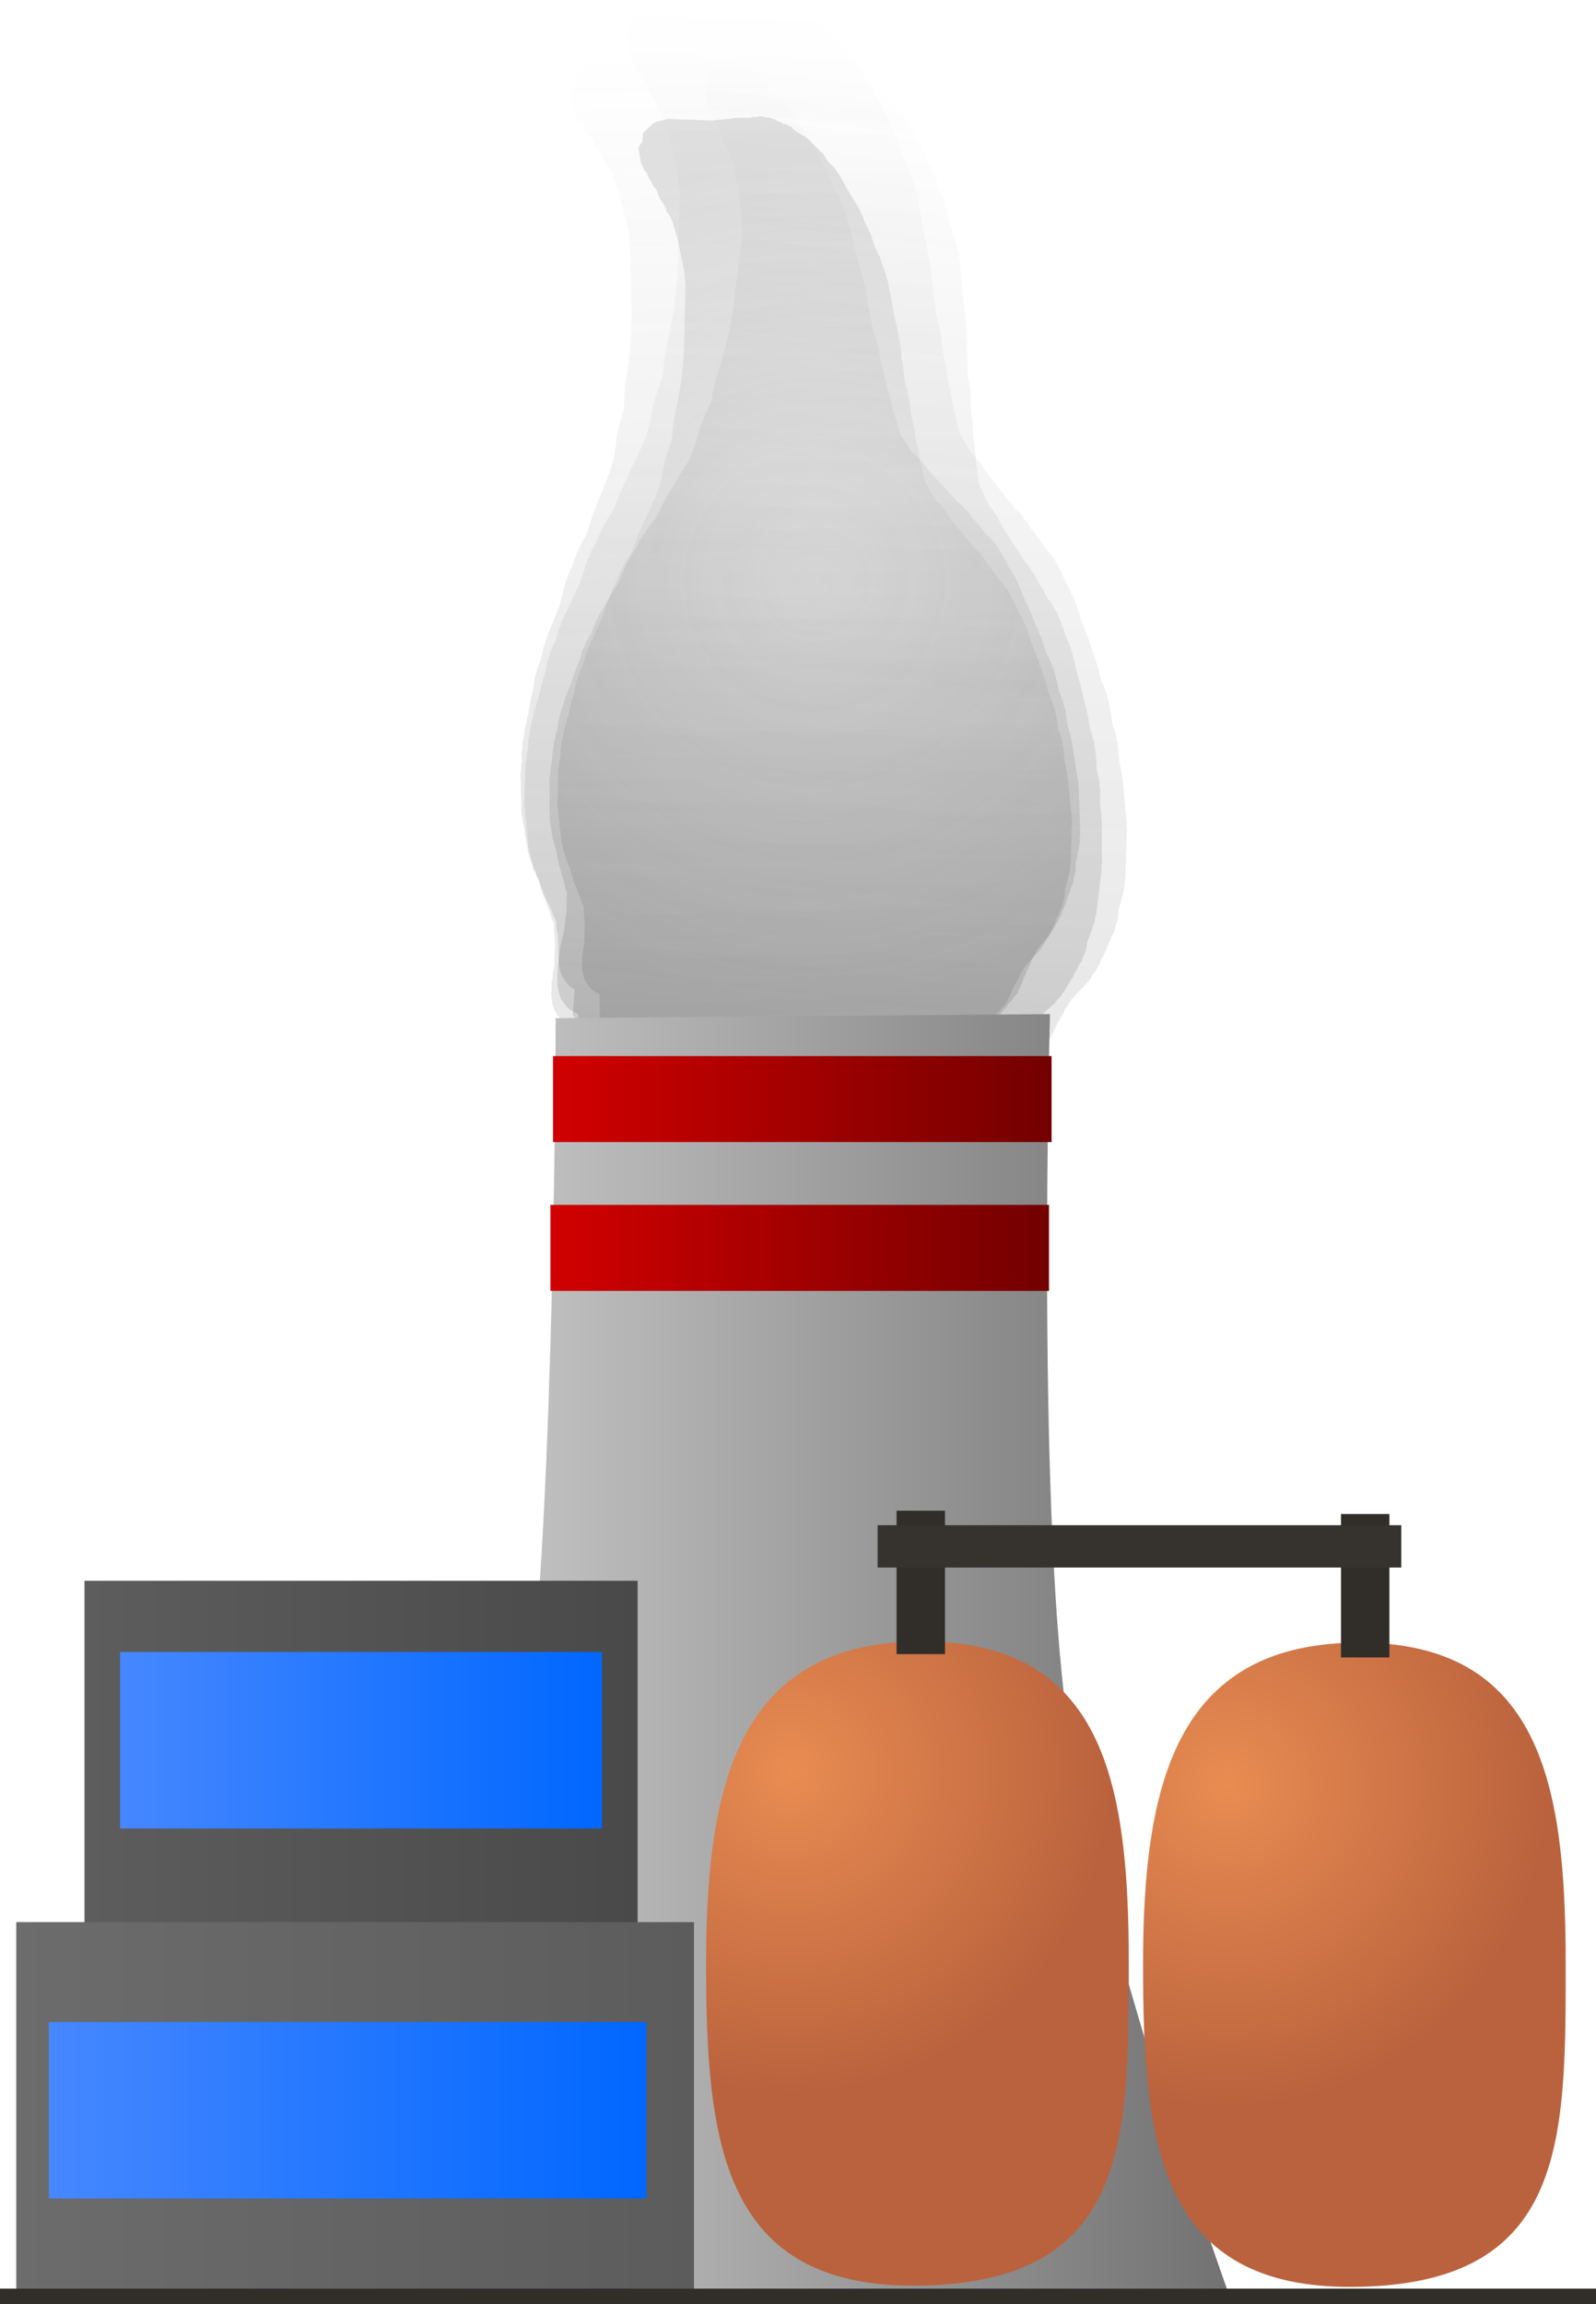 <svg version="1.1" xmlns="http://www.w3.org/2000/svg" xmlns:xlink="http://www.w3.org/1999/xlink" width="134.499" height="194.073" viewBox="0,0,134.499,194.073"><defs><linearGradient x1="238.372" y1="-9.642" x2="240.797" y2="74.944" gradientUnits="userSpaceOnUse" id="color-1"><stop offset="0" stop-color="#4a4a4a" stop-opacity="0"/><stop offset="1" stop-color="#4a4a4a" stop-opacity="0.176"/></linearGradient><linearGradient x1="244.73" y1="-13.401" x2="241.524" y2="78.059" gradientUnits="userSpaceOnUse" id="color-2"><stop offset="0" stop-color="#292929" stop-opacity="0"/><stop offset="1" stop-color="#292929" stop-opacity="0.114"/></linearGradient><linearGradient x1="250.066" y1="-7.029" x2="239.725" y2="76.752" gradientUnits="userSpaceOnUse" id="color-3"><stop offset="0" stop-color="#383838" stop-opacity="0"/><stop offset="1" stop-color="#383838" stop-opacity="0.165"/></linearGradient><radialGradient cx="241.402" cy="35.253" r="35.538" gradientUnits="userSpaceOnUse" id="color-4"><stop offset="0" stop-color="#4a4a4a" stop-opacity="0"/><stop offset="1" stop-color="#4a4a4a" stop-opacity="0.153"/></radialGradient><linearGradient x1="205.376" y1="125.569" x2="276.302" y2="125.569" gradientUnits="userSpaceOnUse" id="color-5"><stop offset="0" stop-color="#d0d0d0"/><stop offset="1" stop-color="#727272"/></linearGradient><linearGradient x1="179.87" y1="149.528" x2="226.484" y2="149.528" gradientUnits="userSpaceOnUse" id="color-6"><stop offset="0" stop-color="#5d5d5d"/><stop offset="1" stop-color="#494949"/></linearGradient><linearGradient x1="203.177" y1="119.398" x2="203.177" y2="179.658" gradientUnits="userSpaceOnUse" id="color-7"><stop offset="0" stop-color="#348317"/><stop offset="1" stop-color="#3c5b0d"/></linearGradient><radialGradient cx="239.347" cy="135.475" r="27.132" gradientUnits="userSpaceOnUse" id="color-8"><stop offset="0" stop-color="#e88c52"/><stop offset="1" stop-color="#ba623d"/></radialGradient><linearGradient x1="250.065" y1="124.508" x2="250.065" y2="178.768" gradientUnits="userSpaceOnUse" id="color-9"><stop offset="0" stop-color="#348317"/><stop offset="1" stop-color="#3c5b0d"/></linearGradient><radialGradient cx="276.146" cy="136.634" r="27.132" gradientUnits="userSpaceOnUse" id="color-10"><stop offset="0" stop-color="#e88c52"/><stop offset="1" stop-color="#ba623d"/></radialGradient><linearGradient x1="286.886" y1="124.613" x2="286.886" y2="178.873" gradientUnits="userSpaceOnUse" id="color-11"><stop offset="0" stop-color="#348317"/><stop offset="1" stop-color="#3c5b0d"/></linearGradient><linearGradient x1="250.348" y1="113.497" x2="250.348" y2="125.576" gradientUnits="userSpaceOnUse" id="color-12"><stop offset="0" stop-color="#348317"/><stop offset="1" stop-color="#3c5b0d"/></linearGradient><linearGradient x1="287.799" y1="113.777" x2="287.799" y2="125.855" gradientUnits="userSpaceOnUse" id="color-13"><stop offset="0" stop-color="#348317"/><stop offset="1" stop-color="#3c5b0d"/></linearGradient><linearGradient x1="219.355" y1="78.828" x2="261.369" y2="78.828" gradientUnits="userSpaceOnUse" id="color-14"><stop offset="0" stop-color="#d10000"/><stop offset="1" stop-color="#730000"/></linearGradient><linearGradient x1="240.362" y1="75.206" x2="240.362" y2="82.45" gradientUnits="userSpaceOnUse" id="color-15"><stop offset="0" stop-color="#348317"/><stop offset="1" stop-color="#3c5b0d"/></linearGradient><linearGradient x1="219.139" y1="91.362" x2="261.153" y2="91.362" gradientUnits="userSpaceOnUse" id="color-16"><stop offset="0" stop-color="#d10000"/><stop offset="1" stop-color="#730000"/></linearGradient><linearGradient x1="240.146" y1="87.74" x2="240.146" y2="94.984" gradientUnits="userSpaceOnUse" id="color-17"><stop offset="0" stop-color="#348317"/><stop offset="1" stop-color="#3c5b0d"/></linearGradient><linearGradient x1="174.12" y1="163.903" x2="231.234" y2="163.903" gradientUnits="userSpaceOnUse" id="color-18"><stop offset="0" stop-color="#6c6c6c"/><stop offset="1" stop-color="#5c5c5c"/></linearGradient><linearGradient x1="202.677" y1="148.148" x2="202.677" y2="179.658" gradientUnits="userSpaceOnUse" id="color-19"><stop offset="0" stop-color="#348317"/><stop offset="1" stop-color="#3c5b0d"/></linearGradient><linearGradient x1="182.87" y1="132.83" x2="223.484" y2="132.83" gradientUnits="userSpaceOnUse" id="color-20"><stop offset="0" stop-color="#4687ff"/><stop offset="1" stop-color="#0067ff"/></linearGradient><linearGradient x1="203.177" y1="125.398" x2="203.177" y2="140.263" gradientUnits="userSpaceOnUse" id="color-21"><stop offset="0" stop-color="#348317"/><stop offset="1" stop-color="#3c5b0d"/></linearGradient><linearGradient x1="176.87" y1="163.997" x2="227.234" y2="163.997" gradientUnits="userSpaceOnUse" id="color-22"><stop offset="0" stop-color="#4687ff"/><stop offset="1" stop-color="#0067ff"/></linearGradient><linearGradient x1="202.052" y1="156.564" x2="202.052" y2="171.429" gradientUnits="userSpaceOnUse" id="color-23"><stop offset="0" stop-color="#348317"/><stop offset="1" stop-color="#3c5b0d"/></linearGradient><linearGradient x1="240" y1="179.02" x2="240" y2="180.331" gradientUnits="userSpaceOnUse" id="color-24"><stop offset="0" stop-color="#348317"/><stop offset="1" stop-color="#3c5b0d"/></linearGradient></defs><g transform="translate(-172.75,13.742)"><g data-paper-data="{&quot;isPaintingLayer&quot;:true}" fill-rule="nonzero" stroke-linecap="butt" stroke-linejoin="miter" stroke-miterlimit="10" stroke-dasharray="" stroke-dashoffset="0" style="mix-blend-mode: normal"><path d="M220.097,70.491l-0.031,-0.019l-0.019,-0.076c-0.185,-0.369 -0.295,-0.795 -0.308,-1.251l-0.026,-0.892l0.06,-0.322l-0.009,-0.33l0.074,-0.397l-0.057,-1.979l-0.161,-1.056l0.012,-0.192l-0.046,-0.185l-0.001,-0.024l-0.026,-0.076l-0.174,-0.295l-0.112,-0.351l-0.743,-1.588l-0.041,-0.187l-0.094,-0.159l-0.231,-0.723l-0.143,-0.232l-0.113,-0.333l-0.174,-0.295l-0.508,-1.588l-0.041,-0.428l-0.102,-0.414l-0.006,-0.206l-0.096,-0.391l-0.009,-0.33l-0.078,-0.317l-0.003,-0.101l-0.039,-0.122l-0.041,-0.428l-0.102,-0.414l-0.097,-3.391l0.06,-0.322l-0.009,-0.33l0.074,-0.397l-0.021,-0.741l0.06,-0.322l-0.009,-0.33l0.122,-0.657l0.119,-0.835l0.058,-0.155l0.006,-0.169l0.236,-0.923l0.105,-0.734l0.058,-0.155l0.006,-0.169l0.226,-0.881l0.099,-0.868l0.127,-0.372l0.064,-0.393l0.342,-0.862l0.22,-1.02l0.102,-0.221l0.04,-0.246l1.225,-3.092l0.508,-1.983l0.129,-0.254l0.066,-0.285l0.346,-0.722l0.219,-0.702l0.104,-0.18l0.049,-0.209l0.436,-0.91l0.083,-0.103l0.043,-0.131l0.266,-0.441l0.461,-1.475l0.055,-0.094l0.018,-0.112l1.513,-3.818l0.323,-1.259l0.228,-1.787l0.075,-0.212l0.014,-0.228l0.467,-1.656l0.081,-1.622l0.037,-0.139l-0.01,-0.145l0.251,-1.754l0.228,-1.993l0.079,-2.105l-0.177,-6.173l-0.159,-1.275l-0.296,-1.2l-0.332,-1.195l-0.003,-0.046l-0.02,-0.04l-0.131,-0.533l-0.271,-0.714l-0.012,-0.079l-0.039,-0.066l-0.231,-0.723l-0.143,-0.232l-0.061,-0.178l-0.037,-0.007l-0.168,-0.284l-0.232,-0.215l-0.016,-0.204l-0.257,-0.436l-0.022,-0.07l-0.002,-0.004l-0.175,-0.173l-0.323,-0.523l-0.113,-0.333l-0.106,-0.18l-0.286,-0.31l-0.202,-0.362l-0.251,-0.317l-0.164,-0.351l-0.023,-0.103l-0.322,-0.299l-0.01,-0.133l-0.128,-0.161l-0.164,-0.351l-0.297,-1.337l0.335,-0.626l0.014,-0.736l0.878,-0.933l0.17,-0.107l0.012,-0.027l0.064,-0.021l0.057,-0.036l0.514,-0.153l0.511,-0.169l0.064,-0.002l0.064,-0.019l0.022,0.016l3.88,-0.149l1.219,-0.205l1.037,-0.213l0.166,0.013l0.16,-0.053l0.794,-0.031l0.337,-0.112l0.284,-0.011l0.274,-0.091l0.308,-0.012l0.278,0.069l0.284,-0.011l0.621,0.155l0.228,0.13l0.25,0.054l0.349,0.186l0.158,-0.057l0.26,0.167l0.29,0.072l0.093,0.174l0.397,0.256l0.179,0.061l0.266,0.182l0.294,0.109l0.472,0.339l0.16,0.191l0.201,0.13l0.151,0.164l0.278,0.199l0.16,0.191l0.201,0.13l0.318,0.345l0.125,0.224l0.175,0.173l0.054,0.088l0.079,0.057l0.16,0.191l0.201,0.13l0.318,0.345l0.125,0.224l0.175,0.173l0.609,0.987l1.407,2.03l0.128,0.321l0.187,0.28l0.211,0.556l0.291,0.42l0.128,0.321l0.187,0.28l0.295,0.778l0.24,0.514l0.439,0.788l0.082,0.279l0.144,0.243l0.112,0.351l0.25,0.535l0.063,0.286l0.127,0.256l0.848,3.44l0.139,0.433l0.01,0.104l0.045,0.091l0.325,1.317l0.139,0.433l0.041,0.428l0.102,0.414l0.011,0.384l0.096,0.391l0.002,0.065l0.026,0.058l0.18,0.886l-0.001,0.044l0.016,0.04l0.135,0.781l0.233,0.615l0.036,0.244l0.098,0.22l0.18,0.886l-0.001,0.044l0.016,0.04l0.149,0.859l0.276,0.862l0.02,0.211l0.079,0.192l0.149,0.859l0.276,0.862l0.016,0.168l0.067,0.15l0.147,0.724l0.289,0.903l0.01,0.104l0.045,0.091l0.131,0.533l0.148,0.39l1.049,1.514l0.361,0.292l0.192,0.256l0.239,0.197l0.558,0.756l2.333,2.529l0.497,0.403l0.216,0.287l0.262,0.23l0.38,0.548l0.676,0.733l0.125,0.224l0.175,0.173l0.093,0.15l0.307,0.249l0.257,0.342l0.298,0.294l0.647,1.047l0.054,0.157l0.099,0.125l0.229,0.49l0.352,0.508l0.088,0.221l0.142,0.179l0.328,0.702l0.024,0.11l0.06,0.09l0.295,0.778l0.611,1.306l0.024,0.11l0.06,0.09l0.295,0.778l0.283,0.604l0.024,0.11l0.06,0.09l0.334,0.88l0.027,0.182l0.079,0.16l0.08,0.325l0.301,0.54l0.082,0.279l0.144,0.243l0.339,1.059l0.02,0.211l0.079,0.192l0.13,0.749l0.38,0.939l0.062,0.369l0.127,0.346l0.167,1.218l0.289,1.041l0.011,0.185l0.065,0.169l0.375,2.456l0.179,1.034l-0.009,0.224l0.053,0.215l0.113,3.926l-0.048,0.261l0.019,0.266l-0.128,0.898l-0.058,0.155l-0.006,0.169l-0.171,0.666l0.013,0.458l-0.02,0.105l0.037,0.08l-0.159,0.575l-0.109,0.59l-0.067,0.048l-0.028,0.103l-0.082,0.153l-0.049,0.266l-0.174,0.411l-0.121,0.437l-0.13,0.242l-0.051,0.197l-0.157,0.308l-0.094,0.341l-0.217,0.405l-0.084,0.211l-0.232,0.336l-0.18,0.376l-1.333,1.65l-0.389,0.727l-0.228,0.574l-0.118,0.171l-0.003,0.134l-0.16,0.17l-0.012,0.073l-0.027,0.068l-0.014,0.075l-0.022,0.016l-0.512,1.293l-0.118,0.171l-0.003,0.134l-0.338,0.359l-0.108,0.156l-0.001,0.038l-0.096,0.102l-0.081,0.118l-0.033,0.003l-0.128,0.135l-0.108,0.156l-0.001,0.038l-0.096,0.102l-0.081,0.118l-0.033,0.003l-0.128,0.135l-0.286,0.414l-0.115,0.012l-0.139,0.148l-0.303,0.19l-0.161,0.048l-0.137,0.109l-0.914,0.392l-0.302,0.039l-0.011,0.007l-0.514,0.153l-0.511,0.169l-0.064,0.002l-0.064,0.019l-0.022,-0.016l-0.083,0.003l-0.402,0.109l-0.322,0.138l-0.369,0.047l-0.357,0.118l-0.703,0.027l-0.105,0.045l-0.369,0.047l-0.357,0.118l-0.087,0.003l-0.105,0.045l-0.09,0.012l-0.079,0.052l-0.611,0.202l-0.284,0.011l-0.274,0.091l-0.549,0.021l-0.105,0.045l-0.09,0.012l-0.079,0.052l-0.611,0.202l-0.284,0.011l-0.274,0.091l-1.311,0.05l-0.542,0.147l-0.23,-0.004l-0.221,0.073l-18.944,0.729l-0.363,-0.09l-0.371,-0.019l-0.934,-0.321l-0.057,-0.039l-0.141,0.005l-0.021,0.018l-0.065,-0.014l-0.064,0.002l-0.519,-0.129l-0.522,-0.113l-0.059,-0.031l-0.065,-0.016l-0.014,-0.026l-0.176,-0.094l-0.93,-0.863l-0.101,-1.311l-0.002,-0.004l0.002,-0.003l-0.063,-0.818c-0.572,-0.172 -1.061,-0.592 -1.372,-1.158z" fill="url(#color-1)" stroke="none" stroke-width="0.5"/><path d="M219.503,71.343l-0.032,-0.023l-0.015,-0.084c-0.174,-0.415 -0.264,-0.885 -0.247,-1.378l0.034,-0.965l0.087,-0.342l0.012,-0.356l0.107,-0.422l0.075,-2.139l-0.101,-1.154l0.026,-0.206l-0.037,-0.204l0.001,-0.026l-0.023,-0.085l-0.168,-0.335l-0.097,-0.389l-0.692,-1.781l-0.032,-0.205l-0.09,-0.18l-0.2,-0.801l-0.139,-0.263l-0.099,-0.369l-0.168,-0.335l-0.439,-1.76l-0.015,-0.465l-0.082,-0.456l0.008,-0.223l-0.077,-0.43l0.012,-0.356l-0.062,-0.349l0.004,-0.109l-0.034,-0.135l-0.015,-0.465l-0.082,-0.456l0.129,-3.666l0.087,-0.342l0.012,-0.356l0.107,-0.422l0.028,-0.801l0.087,-0.342l0.012,-0.356l0.177,-0.698l0.186,-0.89l0.073,-0.162l0.018,-0.182l0.318,-0.973l0.164,-0.782l0.073,-0.162l0.018,-0.182l0.304,-0.93l0.167,-0.927l0.163,-0.39l0.096,-0.418l0.428,-0.898l0.308,-1.079l0.125,-0.229l0.06,-0.262l1.535,-3.222l0.684,-2.092l0.157,-0.262l0.091,-0.301l0.423,-0.747l0.285,-0.737l0.125,-0.184l0.067,-0.221l0.533,-0.941l0.096,-0.103l0.056,-0.138l0.318,-0.451l0.599,-1.549l0.066,-0.097l0.027,-0.119l1.895,-3.979l0.434,-1.328l0.369,-1.906l0.096,-0.221l0.031,-0.245l0.617,-1.743l0.198,-1.742l0.05,-0.146l-0.001,-0.157l0.391,-1.868l0.383,-2.129l0.23,-2.263l0.234,-6.675l-0.084,-1.39l-0.236,-1.321l-0.276,-1.319l0,-0.05l-0.019,-0.045l-0.105,-0.587l-0.243,-0.795l-0.007,-0.087l-0.038,-0.075l-0.2,-0.801l-0.139,-0.263l-0.053,-0.197l-0.04,-0.011l-0.161,-0.322l-0.235,-0.253l-0.003,-0.221l-0.248,-0.494l-0.019,-0.078l-0.002,-0.004l-0.177,-0.203l-0.313,-0.595l-0.099,-0.369l-0.102,-0.204l-0.287,-0.361l-0.193,-0.409l-0.249,-0.366l-0.153,-0.394l-0.018,-0.113l-0.327,-0.352l-0.002,-0.144l-0.126,-0.186l-0.153,-0.394l-0.228,-1.469l0.404,-0.644l0.066,-0.792l1.012,-0.925l0.191,-0.1l0.015,-0.028l0.07,-0.017l0.064,-0.033l0.565,-0.118l0.562,-0.135l0.07,0.003l0.071,-0.015l0.023,0.019l4.195,0.197l1.328,-0.108l1.134,-0.134l0.178,0.03l0.176,-0.042l0.858,0.04l0.372,-0.089l0.308,0.014l0.301,-0.072l0.333,0.016l0.295,0.1l0.308,0.014l0.659,0.224l0.237,0.161l0.266,0.082l0.364,0.233l0.175,-0.046l0.269,0.204l0.308,0.105l0.088,0.197l0.411,0.312l0.188,0.083l0.274,0.221l0.31,0.145l0.486,0.409l0.16,0.221l0.208,0.158l0.152,0.191l0.286,0.241l0.16,0.221l0.208,0.158l0.32,0.402l0.119,0.253l0.177,0.203l0.053,0.1l0.082,0.069l0.16,0.221l0.208,0.158l0.32,0.402l0.119,0.253l0.177,0.203l0.589,1.12l1.378,2.32l0.116,0.358l0.182,0.319l0.189,0.619l0.285,0.48l0.116,0.358l0.182,0.319l0.265,0.867l0.224,0.576l0.42,0.891l0.069,0.309l0.138,0.276l0.097,0.389l0.233,0.6l0.049,0.314l0.12,0.287l0.678,3.789l0.12,0.48l0.004,0.114l0.043,0.102l0.259,1.45l0.12,0.48l0.015,0.465l0.082,0.456l-0.015,0.415l0.077,0.43l-0.002,0.071l0.024,0.065l0.133,0.973l-0.004,0.048l0.015,0.045l0.092,0.855l0.209,0.685l0.022,0.267l0.09,0.247l0.133,0.973l-0.004,0.048l0.015,0.045l0.102,0.94l0.238,0.955l0.007,0.23l0.072,0.214l0.102,0.94l0.238,0.955l0.006,0.183l0.062,0.168l0.108,0.794l0.249,1l0.004,0.114l0.043,0.102l0.105,0.587l0.132,0.434l1.028,1.73l0.369,0.349l0.19,0.294l0.244,0.234l0.55,0.867l2.342,2.943l0.508,0.48l0.213,0.33l0.267,0.272l0.372,0.626l0.678,0.853l0.119,0.253l0.177,0.203l0.09,0.171l0.314,0.297l0.253,0.393l0.301,0.344l0.626,1.189l0.047,0.175l0.098,0.144l0.213,0.549l0.345,0.58l0.08,0.247l0.141,0.207l0.306,0.787l0.019,0.121l0.059,0.102l0.265,0.867l0.569,1.465l0.019,0.121l0.059,0.102l0.265,0.867l0.263,0.678l0.019,0.121l0.059,0.102l0.299,0.98l0.016,0.198l0.075,0.179l0.064,0.358l0.287,0.61l0.069,0.309l0.138,0.276l0.292,1.173l0.007,0.23l0.072,0.214l0.089,0.819l0.345,1.048l0.042,0.404l0.113,0.385l0.096,1.329l0.24,1.149l-0.001,0.201l0.059,0.189l0.235,2.684l0.122,1.132l-0.025,0.24l0.042,0.237l-0.149,4.245l-0.07,0.277l0.002,0.288l-0.2,0.957l-0.073,0.162l-0.018,0.182l-0.23,0.703l-0.017,0.495l-0.028,0.112l0.035,0.089l-0.211,0.605l-0.159,0.626l-0.075,0.045l-0.038,0.108l-0.099,0.157l-0.072,0.283l-0.216,0.428l-0.16,0.46l-0.156,0.249l-0.068,0.208l-0.191,0.318l-0.125,0.359l-0.262,0.417l-0.105,0.22l-0.274,0.341l-0.221,0.389l-1.551,1.657l-0.47,0.749l-0.285,0.598l-0.139,0.173l-0.012,0.144l-0.185,0.169l-0.018,0.077l-0.034,0.071l-0.02,0.08l-0.025,0.015l-0.641,1.347l-0.139,0.173l-0.012,0.144l-0.389,0.356l-0.127,0.159l-0.003,0.041l-0.111,0.101l-0.096,0.12l-0.035,0.001l-0.147,0.134l-0.127,0.159l-0.003,0.041l-0.111,0.101l-0.096,0.12l-0.035,0.001l-0.147,0.134l-0.338,0.42l-0.125,0.002l-0.16,0.147l-0.34,0.177l-0.177,0.037l-0.156,0.105l-1.013,0.339l-0.328,0.014l-0.012,0.006l-0.565,0.118l-0.562,0.135l-0.07,-0.003l-0.071,0.015l-0.023,-0.019l-0.089,-0.004l-0.441,0.081l-0.357,0.119l-0.402,0.017l-0.394,0.095l-0.76,-0.036l-0.117,0.039l-0.402,0.017l-0.394,0.095l-0.094,-0.004l-0.117,0.039l-0.098,0.004l-0.088,0.049l-0.673,0.162l-0.308,-0.014l-0.301,0.072l-0.594,-0.028l-0.117,0.039l-0.098,0.004l-0.088,0.049l-0.673,0.162l-0.308,-0.014l-0.301,0.072l-1.418,-0.067l-0.595,0.109l-0.248,-0.025l-0.244,0.059l-20.483,-0.964l-0.386,-0.131l-0.399,-0.055l-0.986,-0.433l-0.059,-0.047l-0.153,-0.007l-0.024,0.017l-0.069,-0.021l-0.07,-0.003l-0.551,-0.188l-0.555,-0.171l-0.061,-0.039l-0.069,-0.023l-0.013,-0.029l-0.183,-0.117l-0.943,-1.017l-0.018,-1.424l-0.002,-0.005l0.002,-0.004l-0.011,-0.888c-0.606,-0.238 -1.104,-0.736 -1.4,-1.376z" fill="url(#color-2)" stroke="none" stroke-width="0.5"/><path d="M220.012,68.185l-0.028,-0.025l-0.007,-0.079c-0.126,-0.401 -0.171,-0.843 -0.115,-1.294l0.109,-0.884l0.107,-0.305l0.04,-0.326l0.132,-0.376l0.242,-1.96l0,-1.072l0.04,-0.187l-0.017,-0.192l0.003,-0.024l-0.014,-0.08l-0.127,-0.326l-0.058,-0.368l-0.493,-1.713l-0.013,-0.192l-0.069,-0.176l-0.119,-0.758l-0.106,-0.257l-0.062,-0.351l-0.127,-0.326l-0.261,-1.667l0.024,-0.43l-0.038,-0.428l0.025,-0.204l-0.036,-0.404l0.04,-0.326l-0.029,-0.328l0.012,-0.1l-0.02,-0.128l0.024,-0.43l-0.038,-0.428l0.414,-3.358l0.107,-0.305l0.04,-0.326l0.132,-0.376l0.091,-0.734l0.107,-0.305l0.04,-0.326l0.219,-0.623l0.243,-0.798l0.081,-0.141l0.032,-0.165l0.372,-0.861l0.214,-0.701l0.081,-0.141l0.032,-0.165l0.355,-0.822l0.229,-0.835l0.181,-0.341l0.122,-0.374l0.466,-0.78l0.37,-0.959l0.134,-0.197l0.076,-0.235l1.672,-2.798l0.798,-1.85l0.166,-0.224l0.108,-0.267l0.45,-0.641l0.322,-0.647l0.13,-0.156l0.079,-0.196l0.567,-0.808l0.097,-0.084l0.062,-0.121l0.329,-0.381l0.676,-1.359l0.068,-0.082l0.035,-0.106l2.064,-3.454l0.507,-1.174l0.493,-1.713l0.106,-0.193l0.048,-0.222l0.709,-1.537l0.323,-1.581l0.058,-0.129l0.012,-0.145l0.511,-1.676l0.525,-1.916l0.395,-2.056l0.755,-6.114l0.035,-1.288l-0.111,-1.241l-0.147,-1.244l0.004,-0.046l-0.013,-0.043l-0.049,-0.551l-0.159,-0.758l0,-0.081l-0.029,-0.073l-0.119,-0.758l-0.106,-0.257l-0.033,-0.187l-0.035,-0.015l-0.122,-0.314l-0.196,-0.259l0.015,-0.204l-0.188,-0.481l-0.012,-0.073l-0.001,-0.004l-0.147,-0.206l-0.24,-0.581l-0.062,-0.351l-0.078,-0.199l-0.235,-0.363l-0.144,-0.397l-0.199,-0.363l-0.109,-0.379l-0.007,-0.106l-0.272,-0.359l0.01,-0.133l-0.101,-0.184l-0.109,-0.379l-0.091,-1.376l0.424,-0.549l0.125,-0.722l1.005,-0.741l0.184,-0.071l0.016,-0.024l0.066,-0.008l0.061,-0.024l0.53,-0.047l0.528,-0.063l0.064,0.011l0.066,-0.006l0.019,0.02l3.843,0.637l1.231,0.045l1.054,0l0.161,0.047l0.165,-0.02l0.786,0.13l0.349,-0.042l0.282,0.047l0.283,-0.034l0.305,0.051l0.264,0.124l0.282,0.047l0.588,0.278l0.205,0.174l0.238,0.104l0.316,0.254l0.165,-0.024l0.23,0.217l0.275,0.13l0.065,0.19l0.353,0.332l0.167,0.097l0.234,0.233l0.273,0.167l0.414,0.429l0.129,0.221l0.179,0.168l0.124,0.192l0.243,0.252l0.129,0.221l0.179,0.168l0.261,0.404l0.089,0.246l0.147,0.206l0.04,0.098l0.07,0.072l0.129,0.221l0.179,0.168l0.261,0.404l0.089,0.246l0.147,0.206l0.452,1.095l1.08,2.283l0.077,0.342l0.142,0.313l0.124,0.59l0.223,0.472l0.077,0.342l0.142,0.313l0.173,0.826l0.159,0.554l0.314,0.865l0.039,0.291l0.105,0.269l0.058,0.368l0.166,0.577l0.019,0.294l0.087,0.277l0.317,3.559l0.071,0.454l-0.006,0.105l0.031,0.099l0.121,1.362l0.071,0.454l-0.024,0.43l0.038,0.428l-0.047,0.381l0.036,0.404l-0.008,0.065l0.017,0.062l0.043,0.909l-0.007,0.044l0.01,0.043l0.016,0.796l0.137,0.653l-0.001,0.248l0.063,0.237l0.043,0.909l-0.007,0.044l0.01,0.043l0.017,0.876l0.142,0.904l-0.012,0.212l0.049,0.205l0.017,0.876l0.142,0.904l-0.01,0.169l0.043,0.162l0.036,0.743l0.148,0.947l-0.006,0.105l0.031,0.099l0.049,0.551l0.087,0.413l0.805,1.702l0.311,0.361l0.151,0.291l0.206,0.242l0.436,0.857l1.916,2.961l0.429,0.497l0.169,0.327l0.223,0.28l0.291,0.616l0.555,0.858l0.089,0.246l0.147,0.206l0.069,0.167l0.265,0.307l0.201,0.389l0.249,0.349l0.479,1.162l0.029,0.166l0.078,0.143l0.152,0.528l0.27,0.571l0.053,0.235l0.113,0.205l0.218,0.758l0.008,0.113l0.046,0.101l0.173,0.826l0.405,1.409l0.008,0.113l0.046,0.101l0.173,0.826l0.187,0.652l0.008,0.113l0.046,0.101l0.196,0.934l-0.001,0.184l0.054,0.173l0.03,0.336l0.215,0.592l0.039,0.291l0.105,0.269l0.174,1.111l-0.012,0.212l0.049,0.205l0.015,0.763l0.233,1.002l0.006,0.376l0.073,0.367l-0.019,1.233l0.128,1.083l-0.017,0.184l0.039,0.18l-0,2.494l0.021,1.055l-0.043,0.218l0.02,0.223l-0.48,3.889l-0.087,0.247l-0.022,0.266l-0.262,0.858l-0.081,0.141l-0.032,0.165l-0.268,0.621l-0.056,0.454l-0.035,0.1l0.025,0.086l-0.243,0.534l-0.197,0.559l-0.073,0.033l-0.043,0.095l-0.104,0.134l-0.089,0.252l-0.234,0.37l-0.184,0.405l-0.164,0.212l-0.08,0.184l-0.201,0.272l-0.144,0.316l-0.275,0.355l-0.114,0.191l-0.279,0.284l-0.234,0.334l-1.56,1.356l-0.492,0.638l-0.31,0.519l-0.142,0.144l-0.023,0.131l-0.184,0.135l-0.023,0.069l-0.037,0.061l-0.025,0.071l-0.024,0.011l-0.699,1.169l-0.142,0.144l-0.023,0.131l-0.387,0.285l-0.13,0.132l-0.006,0.037l-0.11,0.081l-0.098,0.1l-0.033,-0.003l-0.146,0.108l-0.13,0.132l-0.006,0.037l-0.11,0.081l-0.098,0.1l-0.033,-0.003l-0.146,0.108l-0.344,0.35l-0.115,-0.012l-0.159,0.117l-0.327,0.126l-0.166,0.015l-0.152,0.079l-0.959,0.202l-0.303,-0.023l-0.011,0.004l-0.53,0.047l-0.528,0.063l-0.064,-0.011l-0.066,0.006l-0.019,-0.02l-0.082,-0.014l-0.412,0.026l-0.338,0.071l-0.371,-0.028l-0.37,0.044l-0.697,-0.115l-0.11,0.023l-0.371,-0.028l-0.37,0.044l-0.086,-0.014l-0.11,0.023l-0.09,-0.007l-0.085,0.036l-0.632,0.076l-0.282,-0.047l-0.283,0.034l-0.544,-0.09l-0.11,0.023l-0.09,-0.007l-0.085,0.036l-0.632,0.076l-0.282,-0.047l-0.283,0.034l-1.299,-0.215l-0.556,0.036l-0.226,-0.05l-0.229,0.027l-18.763,-3.109l-0.344,-0.162l-0.363,-0.093l-0.872,-0.505l-0.05,-0.05l-0.14,-0.023l-0.023,0.013l-0.062,-0.027l-0.064,-0.011l-0.492,-0.232l-0.497,-0.217l-0.053,-0.042l-0.061,-0.029l-0.01,-0.028l-0.159,-0.128l-0.786,-1.038l0.098,-1.312l-0.002,-0.004l0.002,-0.003l0.061,-0.818c-0.538,-0.285 -0.956,-0.797 -1.177,-1.418z" fill="url(#color-3)" stroke="none" stroke-width="0.5"/><path d="M222.056,68.825l-0.028,-0.02l-0.013,-0.071c-0.151,-0.352 -0.232,-0.752 -0.221,-1.173l0.021,-0.823l0.071,-0.293l0.008,-0.304l0.088,-0.361l0.047,-1.826l-0.095,-0.983l0.02,-0.176l-0.033,-0.174l0.001,-0.022l-0.02,-0.072l-0.146,-0.284l-0.086,-0.331l-0.604,-1.512l-0.029,-0.175l-0.078,-0.153l-0.176,-0.681l-0.12,-0.223l-0.088,-0.314l-0.146,-0.284l-0.388,-1.497l-0.016,-0.397l-0.073,-0.388l0.005,-0.19l-0.069,-0.366l0.008,-0.304l-0.056,-0.297l0.002,-0.093l-0.03,-0.115l-0.016,-0.397l-0.073,-0.388l0.081,-3.129l0.071,-0.293l0.008,-0.304l0.088,-0.361l0.018,-0.684l0.071,-0.293l0.008,-0.304l0.145,-0.597l0.152,-0.761l0.061,-0.139l0.014,-0.155l0.264,-0.834l0.134,-0.669l0.061,-0.139l0.014,-0.155l0.252,-0.796l0.135,-0.793l0.136,-0.334l0.078,-0.358l0.358,-0.771l0.254,-0.924l0.105,-0.197l0.049,-0.224l1.284,-2.765l0.567,-1.791l0.132,-0.225l0.075,-0.258l0.355,-0.642l0.237,-0.632l0.105,-0.159l0.055,-0.19l0.448,-0.809l0.082,-0.089l0.047,-0.118l0.267,-0.388l0.499,-1.327l0.055,-0.083l0.022,-0.102l1.585,-3.414l0.36,-1.138l0.3,-1.63l0.08,-0.19l0.024,-0.209l0.513,-1.494l0.156,-1.488l0.041,-0.125l-0.002,-0.134l0.319,-1.598l0.311,-1.82l0.179,-1.933l0.148,-5.697l-0.083,-1.185l-0.212,-1.125l-0.246,-1.123l-0,-0.042l-0.016,-0.038l-0.094,-0.5l-0.213,-0.676l-0.007,-0.074l-0.033,-0.064l-0.176,-0.681l-0.12,-0.223l-0.047,-0.168l-0.034,-0.009l-0.14,-0.273l-0.203,-0.214l-0.004,-0.189l-0.215,-0.419l-0.017,-0.066l-0.002,-0.004l-0.153,-0.171l-0.271,-0.504l-0.088,-0.314l-0.089,-0.173l-0.248,-0.305l-0.167,-0.347l-0.215,-0.309l-0.134,-0.334l-0.016,-0.096l-0.281,-0.297l-0.003,-0.123l-0.109,-0.157l-0.134,-0.334l-0.206,-1.251l0.34,-0.554l0.05,-0.677l0.856,-0.799l0.162,-0.087l0.013,-0.024l0.06,-0.015l0.054,-0.029l0.481,-0.106l0.479,-0.121l0.059,0.002l0.06,-0.013l0.02,0.016l3.58,0.125l1.132,-0.106l0.966,-0.126l0.152,0.024l0.15,-0.038l0.732,0.025l0.316,-0.08l0.262,0.009l0.257,-0.065l0.284,0.01l0.253,0.083l0.262,0.009l0.564,0.184l0.204,0.135l0.228,0.067l0.312,0.195l0.149,-0.042l0.231,0.171l0.264,0.086l0.077,0.167l0.353,0.262l0.161,0.069l0.236,0.185l0.265,0.12l0.418,0.344l0.138,0.187l0.179,0.133l0.131,0.161l0.246,0.202l0.138,0.187l0.179,0.133l0.276,0.339l0.104,0.215l0.153,0.171l0.046,0.085l0.07,0.058l0.138,0.187l0.179,0.133l0.276,0.339l0.104,0.215l0.153,0.171l0.512,0.95l1.194,1.965l0.101,0.304l0.158,0.27l0.166,0.526l0.247,0.406l0.101,0.304l0.158,0.27l0.232,0.737l0.195,0.489l0.365,0.755l0.062,0.263l0.12,0.234l0.086,0.331l0.203,0.509l0.044,0.267l0.104,0.244l0.608,3.226l0.106,0.408l0.004,0.097l0.037,0.087l0.233,1.235l0.106,0.408l0.016,0.397l0.073,0.388l-0.009,0.355l0.069,0.366l-0.002,0.06l0.021,0.055l0.121,0.828l-0.003,0.041l0.013,0.038l0.085,0.728l0.184,0.582l0.021,0.227l0.079,0.209l0.121,0.828l-0.003,0.041l0.013,0.038l0.094,0.801l0.211,0.812l0.008,0.196l0.063,0.182l0.094,0.801l0.211,0.812l0.006,0.156l0.054,0.143l0.099,0.677l0.22,0.851l0.004,0.097l0.037,0.087l0.094,0.5l0.116,0.369l0.89,1.465l0.318,0.294l0.164,0.249l0.21,0.197l0.476,0.734l2.021,2.486l0.437,0.404l0.184,0.279l0.23,0.23l0.322,0.53l0.585,0.72l0.104,0.215l0.153,0.171l0.078,0.145l0.27,0.25l0.219,0.333l0.26,0.291l0.543,1.008l0.042,0.149l0.085,0.122l0.186,0.466l0.299,0.491l0.07,0.21l0.122,0.175l0.267,0.669l0.017,0.103l0.051,0.087l0.232,0.737l0.497,1.244l0.017,0.103l0.051,0.087l0.232,0.737l0.23,0.575l0.017,0.103l0.051,0.087l0.263,0.833l0.015,0.169l0.065,0.152l0.057,0.304l0.25,0.517l0.062,0.263l0.12,0.234l0.259,0.998l0.008,0.196l0.063,0.182l0.082,0.698l0.302,0.891l0.039,0.344l0.1,0.328l0.092,1.133l0.214,0.978l0,0.171l0.052,0.16l0.222,2.287l0.113,0.965l-0.02,0.205l0.038,0.202l-0.094,3.623l-0.058,0.237l0.004,0.246l-0.163,0.818l-0.061,0.139l-0.014,0.155l-0.191,0.602l-0.011,0.423l-0.023,0.096l0.03,0.076l-0.175,0.518l-0.13,0.536l-0.064,0.039l-0.031,0.093l-0.083,0.135l-0.059,0.242l-0.181,0.367l-0.133,0.394l-0.132,0.214l-0.057,0.178l-0.16,0.273l-0.104,0.307l-0.22,0.359l-0.088,0.189l-0.231,0.294l-0.185,0.334l-1.31,1.43l-0.395,0.643l-0.238,0.513l-0.117,0.149l-0.009,0.123l-0.156,0.146l-0.015,0.066l-0.028,0.061l-0.017,0.068l-0.021,0.013l-0.537,1.156l-0.117,0.149l-0.009,0.123l-0.329,0.308l-0.107,0.137l-0.003,0.035l-0.094,0.087l-0.081,0.103l-0.03,0.001l-0.124,0.116l-0.107,0.137l-0.003,0.035l-0.094,0.087l-0.081,0.103l-0.03,0.001l-0.124,0.116l-0.285,0.362l-0.106,0.003l-0.136,0.127l-0.289,0.155l-0.151,0.033l-0.132,0.091l-0.861,0.3l-0.28,0.015l-0.01,0.005l-0.481,0.106l-0.479,0.121l-0.059,-0.002l-0.06,0.013l-0.02,-0.016l-0.076,-0.003l-0.376,0.074l-0.303,0.106l-0.342,0.019l-0.335,0.085l-0.649,-0.023l-0.099,0.035l-0.342,0.019l-0.335,0.085l-0.08,-0.003l-0.099,0.035l-0.084,0.005l-0.075,0.043l-0.573,0.145l-0.262,-0.009l-0.257,0.065l-0.507,-0.018l-0.099,0.035l-0.084,0.005l-0.075,0.043l-0.573,0.145l-0.262,-0.009l-0.257,0.065l-1.21,-0.042l-0.507,0.099l-0.212,-0.019l-0.208,0.053l-17.482,-0.608l-0.33,-0.108l-0.341,-0.042l-0.844,-0.359l-0.05,-0.04l-0.13,-0.005l-0.02,0.015l-0.059,-0.017l-0.059,-0.002l-0.472,-0.154l-0.475,-0.14l-0.052,-0.033l-0.059,-0.019l-0.011,-0.025l-0.157,-0.098l-0.813,-0.858l-0.027,-1.214l-0.002,-0.004l0.002,-0.003l-0.017,-0.757c-0.518,-0.197 -0.947,-0.617 -1.205,-1.159z" fill="url(#color-4)" stroke="none" stroke-width="0.5"/><path d="M205.376,179.47c0,0 9.427,-30.462 11.805,-48.459c2.355,-17.821 2.393,-59 2.393,-59l41.661,-0.341c0,0 -1.128,40.949 1.426,59.223c2.465,17.637 13.641,48.578 13.641,48.578z" fill="url(#color-5)" stroke="none" stroke-width="0"/><path d="M179.87,179.658v-60.26h46.614v60.26z" fill="url(#color-6)" stroke="url(#color-7)" stroke-width="0"/><path d="M267.874,151.638c0,14.983 0.014,26.931 -17.809,27.13c-16.496,0.184 -17.809,-12.146 -17.809,-27.13c0,-14.983 2.645,-26.923 17.809,-27.13c15.825,-0.216 17.809,12.146 17.809,27.13z" fill="url(#color-8)" stroke="url(#color-9)" stroke-width="0"/><path d="M304.695,151.743c0,14.983 0.014,26.931 -17.809,27.13c-16.496,0.184 -17.809,-12.146 -17.809,-27.13c0,-14.983 2.645,-26.923 17.809,-27.13c15.825,-0.216 17.809,12.146 17.809,27.13z" fill="url(#color-10)" stroke="url(#color-11)" stroke-width="0"/><path d="M248.308,125.576v-12.079h4.08v12.079z" fill="#312d29" stroke="url(#color-12)" stroke-width="0"/><path d="M285.759,125.855v-12.079h4.08v12.079z" fill="#312d29" stroke="url(#color-13)" stroke-width="0"/><path d="M246.709,118.283v-3.565h44.129v3.565z" fill="#36322e" stroke="none" stroke-width="0"/><path d="M219.355,82.45v-7.244h42.014v7.244z" fill="url(#color-14)" stroke="url(#color-15)" stroke-width="0"/><path d="M219.139,94.984v-7.244h42.014v7.244z" fill="url(#color-16)" stroke="url(#color-17)" stroke-width="0"/><path d="M174.12,179.658v-31.51h57.114v31.51z" fill="url(#color-18)" stroke="url(#color-19)" stroke-width="0"/><path d="M182.87,140.263v-14.865h40.614v14.865z" fill="url(#color-20)" stroke="url(#color-21)" stroke-width="0"/><path d="M176.87,171.429v-14.865h50.364v14.865z" fill="url(#color-22)" stroke="url(#color-23)" stroke-width="0"/><path d="M172.75,180.331v-1.31h134.499v1.31z" fill="#312d29" stroke="url(#color-24)" stroke-width="0"/></g></g></svg>